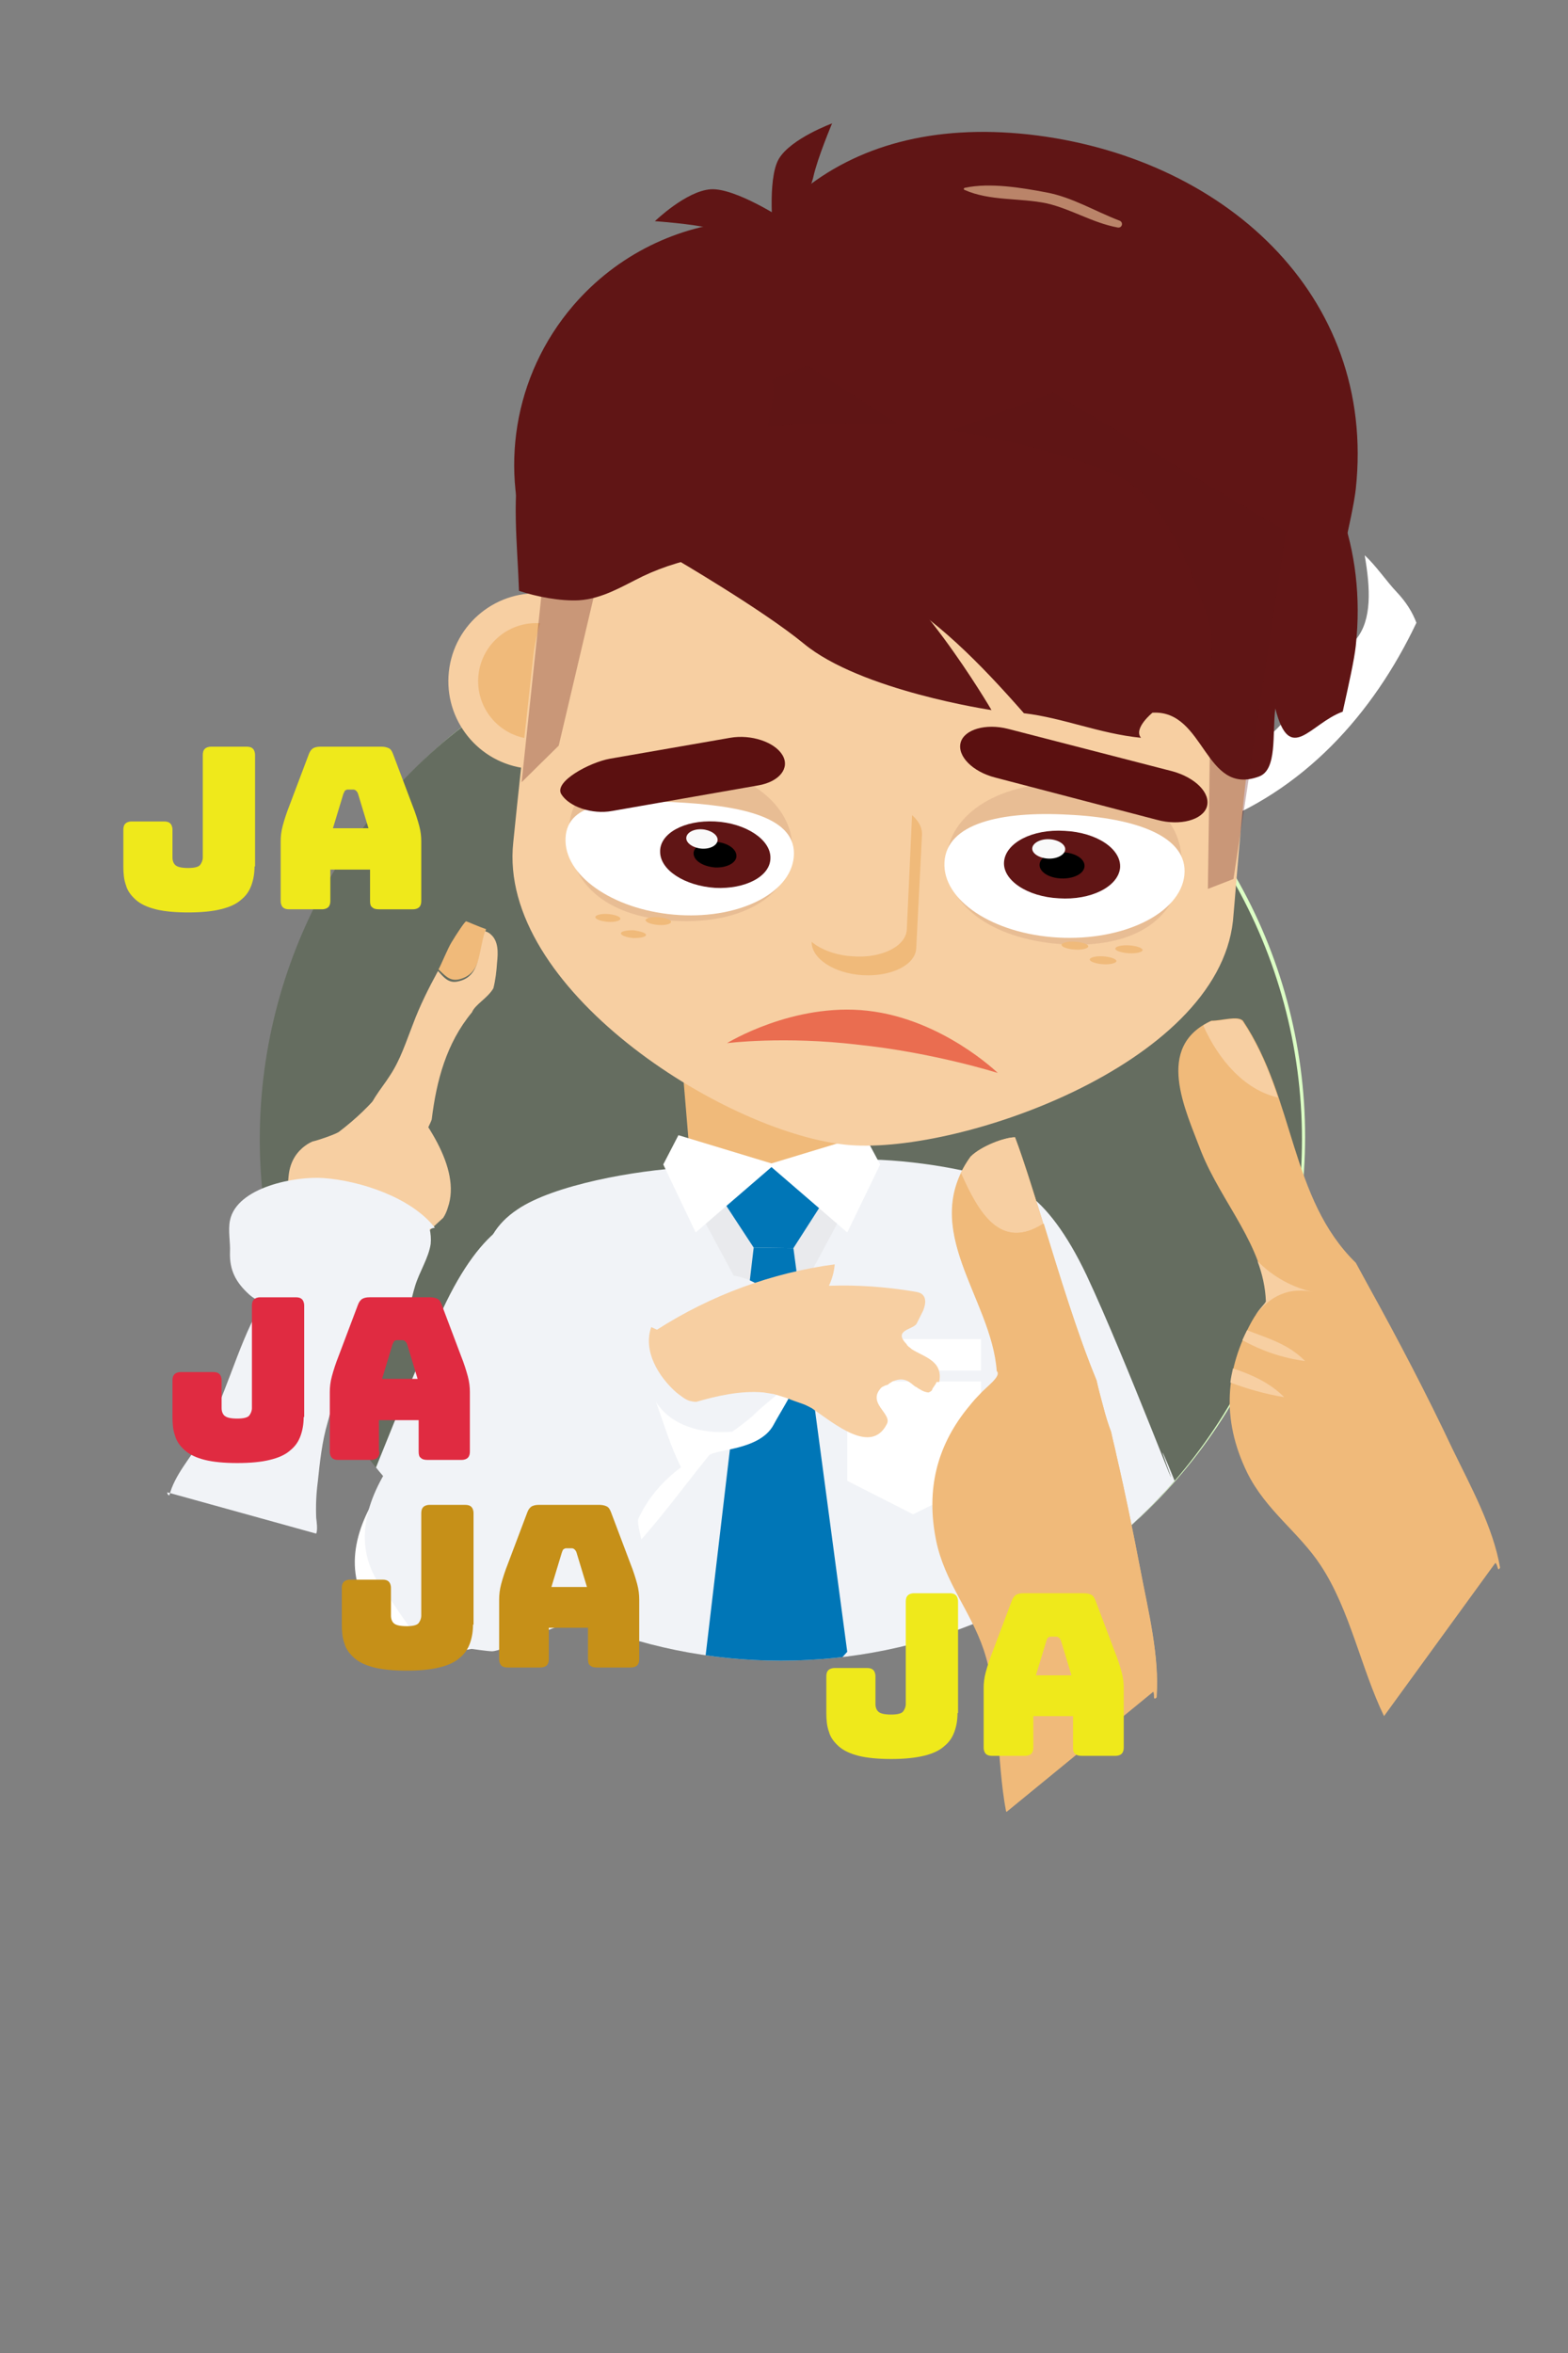 <?xml version="1.0" encoding="utf-8"?>
<!-- Generator: Adobe Illustrator 21.1.0, SVG Export Plug-In . SVG Version: 6.00 Build 0)  -->
<svg version="1.1" xmlns="http://www.w3.org/2000/svg" xmlns:xlink="http://www.w3.org/1999/xlink" x="0px" y="0px"
	 viewBox="0 0 300 450" style="enable-background:new 0 0 300 450;" xml:space="preserve">
<rect x="0" y="0" width="300" height="450" fill="#808080" stroke="none"/>
<style type="text/css">
	.st0{fill:#B27E49;}
	.st1{fill:#ECB8FF;}
	.st2{display:none;opacity:0.3;}
	.st3{fill:#F4E44A;}
	.st4{clip-path:url(#SVGID_2_);fill:#F1F3F7;}
	.st5{opacity:0.4;clip-path:url(#SVGID_2_);fill:#DCDDE0;}
	.st6{clip-path:url(#SVGID_2_);fill:#0076B7;}
	.st7{clip-path:url(#SVGID_2_);fill:#FFFFFF;}
	.st8{clip-path:url(#SVGID_2_);}
	.st9{fill:#FFFFFF;}
	.st10{clip-path:url(#SVGID_2_);fill:#F7CFA2;}
	.st11{fill:#F7CFA2;}
	.st12{fill:#F0BA7A;}
	.st13{fill:#601515;}
	.st14{fill:url(#SVGID_3_);}
	.st15{opacity:0.1;fill:#601515;}
	.st16{fill:#F9F9F9;}
	.st17{fill:url(#SVGID_4_);}
	.st18{fill:url(#SVGID_5_);}
	.st19{fill:url(#SVGID_6_);}
	.st20{fill:#EA6D50;}
	.st21{opacity:0.3;fill:#601515;}
	.st22{fill:#5B1010;}
	.st23{opacity:0.6;}
	.st24{fill:#A52323;}
	.st25{opacity:0.2;}
	.st26{fill:url(#SVGID_7_);}
	.st27{fill:#CE6117;}
	.st28{fill:url(#SVGID_8_);}
	.st29{fill:#8454D1;}
	.st30{clip-path:url(#SVGID_10_);fill:#393D47;}
	.st31{clip-path:url(#SVGID_10_);fill:#F0BA7A;}
	.st32{clip-path:url(#SVGID_10_);fill:#F1F3F7;}
	.st33{clip-path:url(#SVGID_10_);fill:#0076B7;}
	.st34{clip-path:url(#SVGID_10_);fill:#004868;}
	.st35{opacity:0.4;clip-path:url(#SVGID_10_);fill:#DCDDE0;}
	.st36{clip-path:url(#SVGID_10_);fill:#FFFFFF;}
	.st37{clip-path:url(#SVGID_10_);}
	.st38{fill:#393D47;}
	.st39{fill:url(#SVGID_11_);}
	.st40{fill:#EAA56C;}
	.st41{clip-path:url(#SVGID_13_);fill:#F1F3F7;}
	.st42{clip-path:url(#SVGID_13_);fill:#F0BA7A;}
	.st43{opacity:0.4;clip-path:url(#SVGID_13_);fill:#DCDDE0;}
	.st44{clip-path:url(#SVGID_13_);fill:#0076B7;}
	.st45{clip-path:url(#SVGID_13_);fill:#FFFFFF;}
	.st46{clip-path:url(#SVGID_13_);}
	.st47{clip-path:url(#SVGID_13_);fill:#F7CFA2;}
	.st48{fill:#F1F3F7;}
	.st49{fill:none;}
	.st50{fill:#A85848;}
	.st51{fill:#E85646;}
	.st52{fill:#EA4E39;}
	.st53{fill:#DCFFC5;}
	.st54{fill:#8BAA77;}
	.st55{clip-path:url(#SVGID_15_);fill:#F1F3F7;}
	.st56{opacity:0.4;clip-path:url(#SVGID_15_);fill:#DCDDE0;}
	.st57{clip-path:url(#SVGID_15_);fill:#0076B7;}
	.st58{clip-path:url(#SVGID_15_);fill:#FFFFFF;}
	.st59{clip-path:url(#SVGID_15_);}
	.st60{fill:#595959;}
	.st61{opacity:0.3;fill:#595959;}
	.st62{clip-path:url(#SVGID_27_);fill:#F1F3F7;}
	.st63{opacity:0.4;clip-path:url(#SVGID_27_);fill:#DCDDE0;}
	.st64{clip-path:url(#SVGID_27_);fill:#0076B7;}
	.st65{clip-path:url(#SVGID_27_);fill:#FFFFFF;}
	.st66{clip-path:url(#SVGID_27_);}
	.st67{clip-path:url(#SVGID_27_);fill:#F7CFA2;}
	.st68{opacity:0.7;fill:#7BCDDB;}
	.st69{fill:none;stroke:#F0BA7A;stroke-width:3;stroke-miterlimit:10;}
	.st70{clip-path:url(#SVGID_41_);fill:#F1F3F7;}
	.st71{opacity:0.4;clip-path:url(#SVGID_41_);fill:#DCDDE0;}
	.st72{clip-path:url(#SVGID_41_);fill:#0076B7;}
	.st73{clip-path:url(#SVGID_41_);fill:#FFFFFF;}
	.st74{clip-path:url(#SVGID_41_);}
	.st75{clip-path:url(#SVGID_41_);fill:#F7CFA2;}
	.st76{fill:#9E9E9E;}
	.st77{fill:#878787;}
	.st78{fill:#DDBD00;}
	.st79{clip-path:url(#SVGID_43_);fill:#F1F3F7;}
	.st80{opacity:0.4;clip-path:url(#SVGID_43_);fill:#DCDDE0;}
	.st81{clip-path:url(#SVGID_43_);fill:#0076B7;}
	.st82{clip-path:url(#SVGID_43_);fill:#FFFFFF;}
	.st83{clip-path:url(#SVGID_43_);}
	.st84{clip-path:url(#SVGID_43_);fill:#F7CFA2;}
	.st85{clip-path:url(#SVGID_45_);}
	.st86{opacity:0.4;fill:#DCDDE0;}
	.st87{fill:#0076B7;}
	.st88{opacity:0.3;}
	.st89{fill:#DCDDE0;}
	.st90{fill:#004868;}
	.st91{fill:#E02B41;}
	.st92{fill:#C69018;}
	.st93{fill:#EFE91B;}
	.st94{fill:#656D60;}
	.st95{clip-path:url(#SVGID_47_);fill:#F0BA7A;}
	.st96{clip-path:url(#SVGID_47_);fill:#F1F3F7;}
	.st97{opacity:0.4;clip-path:url(#SVGID_47_);fill:#DCDDE0;}
	.st98{clip-path:url(#SVGID_47_);fill:#0076B7;}
	.st99{clip-path:url(#SVGID_47_);fill:#FFFFFF;}
	.st100{clip-path:url(#SVGID_47_);}
	.st101{clip-path:url(#SVGID_47_);fill:#F7CFA2;}
	.st102{clip-path:url(#SVGID_49_);fill:#F1F3F7;}
	.st103{clip-path:url(#SVGID_49_);}
	.st104{fill:#B23C18;}
	.st105{fill:#6B2A05;}
	.st106{fill:#B23C18;stroke:#6B2A05;stroke-miterlimit:10;}
	.st107{fill:#DDAA78;}
	.st108{fill:#211205;}
	.st109{fill:none;stroke:#6B2A05;stroke-width:0.729;stroke-miterlimit:10;}
	.st110{fill:#B23C18;stroke:#6B2A05;stroke-width:0.729;stroke-miterlimit:10;}
	.st111{fill:#B72C34;}
	.st112{clip-path:url(#SVGID_51_);fill:#F1F3F7;}
	.st113{clip-path:url(#SVGID_51_);}
	.st114{clip-path:url(#SVGID_51_);fill:#F7CFA2;}
	.st115{fill:#F2C85F;}
	.st116{clip-path:url(#SVGID_53_);fill:#F0BA7A;}
	.st117{clip-path:url(#SVGID_53_);fill:#F1F3F7;}
	.st118{opacity:0.4;clip-path:url(#SVGID_53_);fill:#DCDDE0;}
	.st119{clip-path:url(#SVGID_53_);fill:#0076B7;}
	.st120{clip-path:url(#SVGID_53_);fill:#FFFFFF;}
	.st121{clip-path:url(#SVGID_53_);}
	.st122{clip-path:url(#SVGID_53_);fill:#F7CFA2;}
	.st123{clip-path:url(#SVGID_55_);}
	.st124{fill:#F4F0A6;}
	.st125{fill:#9E921E;}
	.st126{clip-path:url(#SVGID_57_);fill:#F0BA7A;}
	.st127{clip-path:url(#SVGID_57_);fill:#F1F3F7;}
	.st128{clip-path:url(#SVGID_57_);}
	.st129{clip-path:url(#SVGID_57_);fill:#393D47;}
	.st130{clip-path:url(#SVGID_57_);fill:#FFFFFF;}
	.st131{opacity:0.4;clip-path:url(#SVGID_57_);fill:#DCDDE0;}
	.st132{clip-path:url(#SVGID_57_);fill:#0076B7;}
	.st133{fill:#1F74C9;}
	.st134{clip-path:url(#SVGID_59_);}
	.st135{fill:#023142;}
	.st136{clip-path:url(#SVGID_61_);fill:#F7CFA2;}
	.st137{clip-path:url(#SVGID_61_);}
	.st138{opacity:0.3;fill:#E57257;}
	.st139{fill:#777777;}
	.st140{clip-path:url(#SVGID_63_);fill:#F1F3F7;}
	.st141{opacity:0.4;clip-path:url(#SVGID_63_);fill:#DCDDE0;}
	.st142{clip-path:url(#SVGID_63_);fill:#0076B7;}
	.st143{clip-path:url(#SVGID_63_);fill:#FFFFFF;}
	.st144{clip-path:url(#SVGID_63_);}
	.st145{clip-path:url(#SVGID_63_);fill:#F7CFA2;}
	.st146{clip-path:url(#SVGID_65_);fill:#F0BA7A;}
	.st147{clip-path:url(#SVGID_65_);fill:#F1F3F7;}
	.st148{opacity:0.4;clip-path:url(#SVGID_65_);fill:#DCDDE0;}
	.st149{clip-path:url(#SVGID_65_);fill:#0076B7;}
	.st150{clip-path:url(#SVGID_65_);fill:#FFFFFF;}
	.st151{clip-path:url(#SVGID_65_);}
	.st152{clip-path:url(#SVGID_65_);fill:#F7CFA2;}
</style>
<g id="Layer_1">
	<circle class="st53" cx="150" cy="217.4" r="99.7"/>
	<path class="st9" d="M259.5,122.2c-7,6-12,16-21,22v-1c-2,5-8,5-11,8c-2,3,7,3,3,7c18.8-6.7,32.2-21.6,40.5-39.1
		c-0.8-2.1-2-4-3.8-5.9c-1.9-2-4-5.1-6.1-7C262.2,112.5,262.5,118.5,259.5,122.2z"/>
	<circle class="st94" cx="149.4" cy="217.9" r="99.7"/>
	<g>
		<defs>
			<path id="SVGID_46_" d="M249.1,217.9c0,55.1-44.7,99.7-99.7,99.7S49.7,273,49.7,217.9c0-55.1-18.2-171.1,112.2-162.6
				C216.8,58.9,249.1,162.8,249.1,217.9z"/>
		</defs>
		<clipPath id="SVGID_2_">
			<use xlink:href="#SVGID_46_"  style="overflow:visible;"/>
		</clipPath>
		<path style="clip-path:url(#SVGID_2_);fill:#F0BA7A;" d="M152.1,240.2l-5,0.4c-7.4,0.6-13.9-4.9-14.5-12.2l-2.6-31.1
			c-0.6-7.3,4.9-13.8,12.3-14.5l5-0.4c7.4-0.6,13.9,4.9,14.5,12.2l2.6,31.1C165,233,159.5,239.5,152.1,240.2z"/>
		<path class="st4" d="M203.1,252.9c0-13.2-0.3-22.2-10.9-26.7c-6.3-2.7-20.5-4.8-28.7-4.4l-32.1,1.5c-9.8,0.5-25.5,3.3-32.4,8
			c-8.4,5.6-7.1,14-7.1,25.5v90.6c0,5.7,1.3,11,3.6,15.8c33.9,0.9,68.2-1.1,102.3-1.6c3.3-5.8,5.3-12.3,5.3-19.2V252.9z"/>
		<path class="st4" d="M106.5,232.4l3.8,1.3c6.4,1.8,6.3,15.6-0.3,30.8L98.9,295l-11.5,35.6c-3.6,8.3-5.8,15.1-9.9,18.2
			c-3.4,2.6-8.7,2.9-11.6,2.1l-9.4-2.6c-2.4-0.7-6.1-2.9-7-5.5c-1.5-4.4,1.2-11,5.3-20.5c0,0,19.1-48.2,14.7-36s7.6-19.7,15.2-35.9
			C92.3,234.1,100.1,230.7,106.5,232.4z"/>
		<path class="st4" d="M186.1,226l-3.8,1.3c-6.4,1.8-6.3,15.6,0.3,30.8l11.1,30.4l11.5,35.6c3.6,8.3,5.8,15.1,9.9,18.2
			c3.4,2.6,8.7,2.9,11.6,2.1l9.4-2.6c2.4-0.7,6.1-2.9,7-5.5c1.5-4.4-1.2-11-5.3-20.5c0,0-19.1-48.2-14.7-36s-7.6-19.7-15.2-35.9
			C200.2,227.7,192.5,224.3,186.1,226z"/>
		<polygon class="st5" points="147.6,257.4 147.6,222.5 162.6,229.5 		"/>
		<polygon class="st5" points="147.6,257.4 147.6,222.5 132.6,229.5 		"/>
		<polygon class="st6" points="158.6,228.1 147.3,222.7 138.3,229.6 144.2,238.6 151.8,238.7 		"/>
		<polygon class="st6" points="162.1,315.9 149.5,329.9 134.9,317.5 144.2,238.6 151.8,238.7 		"/>
		<polygon class="st7" points="147.6,222.5 147.6,223.2 162.1,235.7 168.4,222.7 165.4,217.1 		"/>
		<polygon class="st7" points="147.6,222.5 147.6,223.2 133.1,235.7 126.9,222.7 129.8,217.1 		"/>
		<g class="st8">
			<polygon class="st9" points="162.1,283.2 174.7,289.6 187.7,283.2 187.7,264.2 162.1,264.2 			"/>
			<rect x="162.1" y="256.1" class="st9" width="25.6" height="6"/>
		</g>
		<path class="st10" d="M56.4,206.8c0,0.3,0,0.5,0,0.8C56.4,207.4,56.4,207.1,56.4,206.8z"/>
	</g>
	<path class="st11" d="M56.4,206.1c0,0.2,0,0.5,0,0.7C56.4,206.6,56.4,206.3,56.4,206.1z"/>
	<g>
		<path class="st11" d="M188,138.6c0.3,0,0.5,0,0.8-0.1C188.6,138.6,188.3,138.6,188,138.6z"/>
		<path class="st11" d="M187.3,138.6c0.2,0,0.5,0,0.7,0C187.8,138.6,187.6,138.6,187.3,138.6z"/>
		<path class="st11" d="M216.8,148.8c-0.5,0.7-1.3,2.3-1,3.2l4.9-4.5c-0.3,0-0.5,0-0.8,0.1c-0.2,0-0.4,0-0.7,0
			C218.2,147.6,217.4,147.8,216.8,148.8z"/>
		<path class="st12" d="M166.6,170.4l-9.4-1c-9.2-1-16-9.4-15-18.6l3.1-28.4c1-9.2,9.4-16,18.6-15l9.4,1c9.2,1,16,9.4,15,18.6
			l-3.1,28.4C184.2,164.7,175.9,171.4,166.6,170.4z"/>
		
			<ellipse transform="matrix(0.108 -0.994 0.994 0.108 -38.021 218.177)" class="st11" cx="102.6" cy="130.3" rx="16.8" ry="16.8"/>
		
			<ellipse transform="matrix(0.108 -0.994 0.994 0.108 -38.021 218.177)" class="st12" cx="102.6" cy="130.3" rx="11.1" ry="11.1"/>
		
			<ellipse transform="matrix(0.108 -0.994 0.994 0.108 48.691 326.523)" class="st11" cx="206.3" cy="136.1" rx="16.8" ry="16.8"/>
		
			<ellipse transform="matrix(0.108 -0.994 0.994 0.108 48.691 326.523)" class="st12" cx="206.3" cy="136.1" rx="11.1" ry="11.1"/>
		<path class="st11" d="M239.7,140.8c17.1-66.9-25.4-53.7-63.4-57.8c-38-4.1-71.3,15-74.3,42.8c-0.7,6.2-3.2,29.1-3.8,35.3
			c-3,27.8,39.9,55.2,63.4,57.8c20.7,2.3,71.3-15,74.3-42.8C236.5,169.8,238.1,146.8,239.7,140.8z"/>
		<path class="st13" d="M218.3,111.1c-1.5-1.8,2.2-4.8,2.2-4.8c10.1-0.6,9.9,16.1,20.4,12.2c3.5-1.3,2.5-8.1,3.1-13
			c2.8,10.9,6.6,2.9,12.9,0.6c1.2-5.4,2.2-9.9,2.5-12.6c4-37.2-25.5-63.7-62.7-67.8c-36.3-3.9-58.9,16.4-64.3,52.1
			c29.3-6.5,46.8,9.6,63.5,28.6C203.5,107.3,210.3,110.3,218.3,111.1z"/>
		<path class="st13" d="M175.8,56c0.7-0.7,0.7-1.9-0.1-2.6c0,0,0,0,0,0c-19.6-16.8-49.1-14.6-66,5c-11.6,13.5-14.2,31.8-8.2,47.3
			c0.4,1,1.6,1.5,2.5,0.9C130,92.7,155.5,76.9,175.8,56z"/>
		<path class="st20" d="M139.1,199.5c0,0,12.6-7.8,26.9-6.2c14.3,1.6,24.9,11.9,24.9,11.9s-12.3-3.9-26.7-5.4
			C150,198.1,139.1,199.5,139.1,199.5z"/>
		<path class="st13" d="M128.9,76.7c0,0,17,9.9,24.9,16.4c10.9,9,35.9,12.7,35.9,12.7s-15.4-26.4-27.2-31.2
			C150.8,69.8,128.9,76.7,128.9,76.7z"/>
		<path class="st13" d="M218.3,141.1c-1.5-1.8,2.2-4.8,2.2-4.8c10.1-0.6,9.9,16.1,20.4,12.2c3.5-1.3,2.5-8.1,3.1-13
			c2.8,10.9,6.6,2.9,12.9,0.6c1.2-5.4,2.2-9.9,2.5-12.6c4-37.2-25.5-63.7-62.7-67.8c-36.3-3.9-58.9,16.4-64.3,52.1
			c29.3-6.5,46.8,9.6,63.5,28.6C203.5,137.3,210.3,140.3,218.3,141.1z"/>
		<path class="st13" d="M128.9,106.7c0,0,17,9.9,24.9,16.4c10.9,9,35.9,12.7,35.9,12.7s-15.4-26.4-27.2-31.2
			C150.8,99.8,128.9,106.7,128.9,106.7z"/>
		<path class="st13" d="M125.3,42.3c0,0,7.2,0.5,10.8,1.4C141.2,44.9,150,42,150,42s-9.3-6.1-14-5.8S125.3,42.3,125.3,42.3z"/>
		<path class="st13" d="M159.2,23.6c0,0-2.8,6.6-3.6,10.3c-1.2,5.1-7.6,11.6-7.6,11.6s-1.3-11.1,1-15.1
			C151.3,26.5,159.2,23.6,159.2,23.6z"/>
		<path class="st21" d="M106.2,89.2l-6.4,60.4l7.1-7l8.1-34.4c0,0,11.1-21.6,22.9-24.9c11.7-3.3,34.1-2.1,34.1-2.1l-17.5-11.3
			L106.2,89.2z"/>
		<path class="st21" d="M246.1,101.6L236,168.1l-4.9,1.9l0.7-49.2c0,0-6.2-23.5-17-29.2c-10.8-5.7-32.8-9.3-32.8-9.3l19.5-7.2
			L246.1,101.6z"/>
		<g>
			<g>
				<path class="st15" d="M226,166.6c-0.9,8.5-8.1,14.8-22.5,14c-14.3-0.9-22.8-8-22.4-16.4c0.5-8.5,10.1-15.1,24.9-14.4
					C221,150.5,226.9,158,226,166.6z"/>
				<path class="st9" d="M226.6,167.4c-0.8,7.3-11.7,12.6-24.2,11.9c-12.4-0.7-22.1-7.1-21.7-14.4c0.4-7.4,10.7-9.8,23.6-9.1
					C217.2,156.4,227.4,159.9,226.6,167.4z"/>
				<g>
					<path class="st13" d="M214.3,166c-0.4,3.6-5.6,6.2-11.7,5.8c-6.1-0.3-10.8-3.5-10.5-7c0.3-3.6,5.4-6.3,11.6-5.9
						C209.9,159.2,214.6,162.4,214.3,166z"/>
					<path d="M207.5,165.7c-0.1,1.4-2.1,2.4-4.5,2.3c-2.4-0.1-4.2-1.3-4.1-2.7c0.1-1.4,2.1-2.4,4.5-2.3
						C205.8,163.1,207.6,164.3,207.5,165.7z"/>
					<path class="st16" d="M203.8,162.5c-0.1,1-1.6,1.8-3.3,1.7c-1.7-0.1-3.1-1-3-2c0.1-1,1.6-1.8,3.3-1.7
						C202.5,160.6,203.9,161.5,203.8,162.5z"/>
				</g>
			</g>
			<g>
				<path class="st15" d="M108.8,160.2c0.3,8.2,6.5,15.1,20.1,15.9c13.7,0.8,22.5-5.3,22.7-13.6c0.2-8.5-8.7-15.9-22.9-16.6
					C114.5,145.2,108.5,151.8,108.8,160.2z"/>
				<path class="st9" d="M108.2,160.9c0.2,7.1,9.9,13.4,21.8,14.1c11.9,0.7,21.8-4.5,21.9-11.7c0.1-7.3-10.8-9.3-23.1-9.9
					C116.6,152.8,108,153.6,108.2,160.9z"/>
				<path class="st13" d="M126.3,162.9c0,3.5,4.7,6.5,10.5,6.9c5.8,0.3,10.6-2.2,10.6-5.7c0.1-3.5-4.7-6.7-10.6-7
					C130.9,156.8,126.2,159.4,126.3,162.9z"/>
				<path d="M132.7,163.2c0,1.4,1.8,2.5,4.1,2.7c2.3,0.1,4.1-0.9,4.1-2.2c0-1.4-1.8-2.6-4.1-2.7
					C134.5,160.9,132.7,161.9,132.7,163.2z"/>
				<path class="st16" d="M131.3,160.3c0,1,1.4,1.9,3,2c1.7,0.1,3-0.7,3-1.7c0-1-1.4-1.9-3-2C132.6,158.5,131.3,159.3,131.3,160.3z"
					/>
			</g>
			<path class="st12" d="M165.1,186.5L165.1,186.5c-5.5-0.3-9.9-3.2-9.8-6.4l0.5-21.5c0.1-3.4,4.8-5.9,10.5-5.6h0
				c5.7,0.3,10.3,3.3,10.1,6.7l-1.1,21.6C175.2,184.5,170.6,186.8,165.1,186.5z"/>
			<path class="st11" d="M163.2,182.9L163.2,182.9c-5.5-0.3-9.9-3.2-9.9-6.4l0.5-21.7c0.1-3.4,4.8-6,10.5-5.7h0
				c5.8,0.3,10.3,3.3,10.2,6.8l-1,21.8C173.4,180.9,168.8,183.3,163.2,182.9z"/>
			<path class="st12" d="M118.7,175.7c0,0.4-1.1,0.7-2.4,0.6c-1.3-0.1-2.4-0.5-2.4-0.9c0-0.4,1.1-0.7,2.4-0.6
				C117.6,174.9,118.7,175.3,118.7,175.7z"/>
			<path class="st12" d="M128.4,176.3c0,0.4-1.1,0.7-2.4,0.6c-1.4-0.1-2.4-0.5-2.5-0.9c0-0.4,1.1-0.7,2.4-0.6
				C127.3,175.5,128.4,175.9,128.4,176.3z"/>
			<path class="st12" d="M123.6,178.8c0,0.4-1.1,0.6-2.4,0.6c-1.3-0.1-2.4-0.5-2.4-0.9c0-0.4,1.1-0.6,2.4-0.6
				C122.5,178.1,123.6,178.4,123.6,178.8z"/>
			<path class="st12" d="M208.2,181c0,0.4-1.2,0.7-2.6,0.6c-1.4-0.1-2.5-0.5-2.5-0.9c0-0.4,1.2-0.7,2.6-0.6
				C207.1,180.2,208.3,180.6,208.2,181z"/>
			<path class="st12" d="M218.6,181.7c0,0.4-1.2,0.7-2.7,0.6c-1.4-0.1-2.6-0.5-2.5-0.9c0-0.4,1.2-0.7,2.7-0.6
				C217.5,180.9,218.6,181.3,218.6,181.7z"/>
			<path class="st12" d="M213.6,183.8c0,0.4-1.2,0.7-2.6,0.6c-1.4-0.1-2.5-0.5-2.5-0.9c0-0.4,1.2-0.7,2.6-0.6
				C212.5,183,213.6,183.4,213.6,183.8z"/>
			<path class="st22" d="M190.4,148.7l31,8.1c4.4,1.2,8.7,0,9.5-2.5v0c0.8-2.6-2.2-5.6-6.6-6.8l-31.4-8.1c-4.3-1.1-8.4,0.1-9.1,2.6
				l0,0C183.1,144.6,186.1,147.6,190.4,148.7z"/>
			<path class="st22" d="M117.1,155.1l28-4.9c4-0.7,6.1-3.3,4.6-5.8l0,0c-1.5-2.5-6-4-10-3.3l-23,4c-3.9,0.7-10.8,4.4-9.3,6.8v0
				C108.9,154.3,113.3,155.8,117.1,155.1z"/>
		</g>
		<g class="st23">
			<path class="st11" d="M184.5,36.3c4.9,2.2,10.6,1.5,15.8,2.6c4.7,1.1,8.7,3.7,13.5,4.6c0.9,0.2,1.2-1,0.4-1.3
				c-4.7-1.8-9.1-4.5-14-5.4c-4.7-0.9-10.8-1.9-15.5-0.9C184.4,35.9,184.3,36.2,184.5,36.3L184.5,36.3z"/>
		</g>
		<path class="st12" d="M286.1,298.9c0.5,0.3,0.4,1.9,0.9,0.9c-1.3-7.7-5.7-15.7-9.1-22.7c-4.9-10.4-10.4-20.9-16.1-31.2
			c-0.8-1.5-1.6-2.9-2.4-4.4c-12.6-12.3-11.6-31.3-21.6-46.3c-1-1-4,0-6,0c-11,5-5,17-2,25c4,10,12,18,12.5,28.7
			c-0.4,0.8-1.4,1.3-2.8,3.8c-5,9.1-5.9,18.6-0.9,28.9c3.6,7.3,9.9,11.4,14.1,17.8c5.6,8.5,7.7,19.7,12.1,28.8L286.1,298.9z"/>
		<path class="st11" d="M244.5,209.9c-1.7-5.1-3.7-10-6.8-14.6c-1-1-4,0-6,0c-0.5,0.2-1,0.5-1.5,0.8
			C233.1,202.6,238,208.4,244.5,209.9z"/>
		<path class="st11" d="M251.7,247.2c-4.4-0.9-8.1-3-11.1-6c0.9,2.4,1.5,5,1.6,7.7c-0.3,0.6-1,1.1-2,2.6
			C242.9,248,246.6,245.9,251.7,247.2z"/>
		<path class="st11" d="M238.6,254.4c-0.3,0.6-0.6,1.2-0.9,1.9c3.6,2,7.6,3.4,12,4C246.5,257,242.4,255.9,238.6,254.4z"/>
		<path class="st11" d="M235.9,261.7c-0.2,0.9-0.4,1.8-0.5,2.7c3.2,1.2,6.6,2.2,10.3,2.8C242.9,264.4,239.5,262.9,235.9,261.7z"/>
		<path class="st12" d="M220.6,323.5c0.4,0.4-0.1,1.9,0.6,1.1c0.7-7.7-1.5-16.6-3-24.3c-1.4-7.3-2.9-14.7-4.6-22
			c-0.3-1.5-0.7-2.9-1-4.4c-0.6-1.6-1.1-3.2-1.5-4.8s-0.9-3.3-1.3-5.1c-6.1-14.7-12-37.3-15.6-46.5c-2,0-6.5,1.7-8.5,3.7
			c-10,14,4,27,5,41c1,1-2,3-3.4,4.6c-0.9,0.9-1.7,1.9-2.5,2.9c-5.4,6.9-7.7,15-5.7,24.9c1.6,7.9,6.6,13.5,9.1,20.9
			c3.2,9.6,2.4,21,4.3,31L220.6,323.5z"/>
		<path class="st11" d="M199.6,234c-2.1-6.8-4-12.7-5.4-16.5c-2,0-6.5,1.7-8.5,3.7c-0.8,1.1-1.4,2.1-1.9,3.2
			C187.1,231.8,191.4,239.3,199.6,234z"/>
		<path class="st12" d="M218.2,300.3c-1.4-7.3-2.9-14.7-4.6-22c-0.3-1.5-0.7-2.9-1-4.4c-0.6-1.6-1.1-3.2-1.5-4.8
			c-0.5-1.7-0.9-3.3-1.3-5.1c-3.6-8.7-7.1-20.2-10.1-30c-8.3,5.3-12.5-2.2-15.8-9.6c-6.1,12.8,5.9,24.9,6.9,37.8c1,1-2,3-3.4,4.6
			c-0.9,0.9-1.7,1.9-2.5,2.9c-5.4,6.9-7.7,15-5.7,24.9c1.6,7.9,6.6,13.5,9.1,20.9c3.2,9.6,2.4,21,4.3,31l28.1-23
			c0.4,0.4-0.1,1.9,0.6,1.1C221.9,316.8,219.6,308,218.2,300.3z"/>
		<path class="st13" d="M99.8,85.8c-2,8.9-0.8,18.3-0.5,27.2c3.3,1.1,7.9,2,11.5,1.8c4.5-0.3,8.3-2.7,12.2-4.6
			c4-1.9,8.8-3.4,13.4-3.9c1.6-0.2,4.7,0.5,6.1-0.2c3.2-1.6,3.1-8.7,3.2-11.4c0.3-5,0.7-9.8,1.5-14.7c0.3-2.1,1.2-5.1,0.5-7.2
			c-0.5-1.5-2-3.2-3.3-3.9c-4-2-12.2-0.3-16.4-0.3c-4.9,0-11.7-1.2-15.7,2.4c-2,1.8-2.5,4.5-4.2,6.4c-1.4,1.6-4.7,3-2.6,5.7"/>
	</g>
	<path class="st9" d="M115.7,301.3c-4.9,3.8-10,7.3-15.3,10.1c-9.6,5.2-21.1,7.5-28.7-2.1c-12.6-15.9,9-35.3,20.9-44
		c10.8-7.9,55.7-36.3,61-8.5c1.1,5.5-3.3,11.4-5.6,15.7c-2.7,5-11.4,4.6-12.4,5.9C130.6,284.5,122.2,296.3,115.7,301.3z"/>
	<path class="st48" d="M104,312.1c10.2-4.2,12-1.4,19.7-11.4c0.9-1-2.3-9.4-1.5-10.4c2-4.2,4.8-7.2,8.1-9.7c-2-3.9-3.3-8.4-4.8-12.5
		c2.9,4.6,8.8,6.2,14.6,5.7c1.3-0.9,2.6-1.9,3.9-3c3.6-3.7,7.6-5.2,7.8-10.1c0.1-2.4-0.1-4.9-0.7-7.1c-9.5-23.1-37.1,0.9-53,6.3
		c-1.7,1.2-3.4,2.4-5.1,3.6c-5,3.6-9.9,7.4-14.5,11.6c-1.3,1.5-2.5,3-3.6,4.6c-5.3,7.9-7.6,16.8-1.3,24.7c2.6,3.2,5.1,8.6,8.3,9.5
		c1.6,0.4,10.6,1.9,12.3,1.9C96.1,315.7,102.5,312.5,104,312.1z"/>
	<path class="st12" d="M87.8,187.3c4.4-1,3.9-5.7,5.2-9.6c-1.2-0.4-3.7-1.5-3.8-1.5c-0.2-0.1-1.9,2.5-2.8,4
		c-0.7,1.1-1.9,4.1-2.5,5.2C85.1,186.5,86,187.7,87.8,187.3z"/>
	<path class="st11" d="M94.4,189c0.4-1.6,0.6-3.3,0.7-4.9c0.2-1.9,0.3-4.1-1.2-5.4c-0.3-0.3-0.7-0.5-1.1-0.6
		c-1.3,3.9-0.8,8.7-5.2,9.6c-1.8,0.4-2.7-0.8-3.8-2c-1.8,3.3-3.5,6.7-4.8,10.2c-1.3,3.3-2.4,6.8-4.4,9.8c-1.7,2.7-4.2,5.2-4.4,8.4
		c-0.1,1.6,0.3,3.1,0.9,4.6l7.9,9.5c1.7-3.9,1.9-8.4,2.9-12.5c0.2-0.5,0.5-1,0.7-1.6c0.9-7.4,2.8-14.6,7.7-20.5
		C90.9,192.1,93.3,190.9,94.4,189z"/>
	<path class="st11" d="M125.7,254.3c10.3-6.6,22-10.9,34-12.5c-0.1,1.4-0.5,2.8-1.1,4.1c5.4-0.2,10.9,0.2,16.3,1.1
		c0.6,0.1,1.3,0.2,1.7,0.7c0.7,0.8,0.4,2,0,3c-0.3,0.6-0.6,1.2-0.9,1.8c-0.1,0.2-0.2,0.4-0.3,0.6c-0.6,1.2-4.6,1.2-2,3.9
		c0.1,0.1,0.1,0.2,0.2,0.3c0.1,0.1,0.2,0.2,0.3,0.3c0.2,0.1,0.3,0.2,0.5,0.4c2.3,1.5,6.1,2.2,5.3,6.3c0,0-1,0-0.5,0
		c-0.1,0.1-0.1,0.3-0.2,0.4c-0.2,0.3-0.4,0.6-0.6,0.9c0,0.1-0.1,0.3-0.2,0.4c-0.1,0.1-0.3,0.2-0.5,0.3c-0.5,0-1.1-0.2-1.7-0.6
		c-0.2-0.1-0.4-0.2-0.6-0.4c-0.7-0.1-1.7-2.1-4.1-1.3c-0.2,0.1-0.5,0.1-0.7,0.3c-0.2,0.1-0.5,0.3-0.7,0.5c-0.2,0.1-0.4,0.1-0.6,0.2
		s-0.4,0.2-0.6,0.3c-3,3,2,5,1,7c-3,6-10,0-14.4-3c-0.6-0.3-1.1-0.6-1.7-0.8c-0.6-0.2-1.1-0.4-1.7-0.6c-0.6-0.2-1.2-0.5-1.9-0.7
		c-0.6-0.2-1.3-0.4-2-0.6c-0.6-0.1-1.3-0.2-1.9-0.3c-4.5-0.4-9.1,0.7-12.9,1.8c-0.4,0-0.9-0.1-1.3-0.2c-0.9-0.3-1.7-1-2.5-1.6
		c-3.5-3.1-6.4-8-4.8-12.5"/>
	<path class="st11" d="M57.9,243.2c-0.2-1-0.2-3-1.1-3.7c-0.2-0.6-0.3-1.1-0.5-1.7c-0.4-1.6-0.7-3.3-0.8-5c-0.1-0.9-0.2-1.8-0.3-2.7
		c-0.1-0.8-0.1-1.7-0.1-2.5c0-0.8,0-1.7,0.1-2.5c0.2-2.5,1.2-4.3,2.7-5.6c0.6-0.5,1.2-0.9,1.9-1.2c0.9-0.2,1.7-0.5,2.6-0.8
		c0.8-0.3,1.7-0.6,2.4-1c3.4-2.6,6-5.1,8.5-8.2c0.5-0.6,1-1.3,1.5-1.9c6.5,7.2,13.5,17,10.9,24.5c-0.2,0.7-0.5,1.4-0.9,2
		c-1.4,1.3-2.7,2.5-4.1,3.7c-0.7,0.6-1.3,1.2-2,1.8c-0.5,0.6-1,1.3-1.5,2.1c-0.3,0.9-0.7,1.7-1.2,2.5c-4.2,5.4-11.2,9.4-15.4,2.3
		c-0.4-0.5-0.7-0.9-1-1.3"/>
	<path class="st48" d="M53.9,252.7c-0.8-2.2-4.7-3.7-6.3-5.2c-2.5-2.3-3.7-4.6-3.6-8c0.1-1.9-0.4-4.2,0-6.1
		c1.3-6.4,12.6-8.5,17.9-8.1c7,0.5,16.8,3.7,21.3,9.5c-0.2,0-0.7,0.2-1,0.2c0.2,0.9,0.3,1.9,0.2,2.9c-0.4,2.7-2.2,5.4-3,8.1
		c-0.8,2.6-1.2,5.6-2.3,8.1c-1.5,3.3-5,2.6-7.8,3.9c-1.1,0.5-1.8,1-1.1,2.2c-1.4,0.7-3,0.7-4.5,0.8c-3.3,0.3-6.7,0-10,0.2
		c-3.4,0.2-5.2,1.4-7.6,3.7"/>
	<path class="st48" d="M32,285.4c0,0.3,0.1,0.5,0.4,0.6c1-3.9,4-7.1,6-10.5c4.8-8.1,6.7-17.3,11.2-25.4c1.3-2.3,3.6-4.8,4.3-7.5
		c0.2-0.7,0.1-1.4,0.3-2.1c1.5,0.3,3,0.4,4.4,0.9c3.5,1.1,6.2,4.3,8.8,6.8c-1.6,2.4-1.7,5.1-2.2,8c-1,5.3-1,10.7-2.5,15.8
		c-1.1,3.7-1.5,7.6-1.9,11.4c-0.3,2.3-0.4,4.6-0.3,6.9c0.1,0.8,0.3,2.3,0,3"/>
	<path class="st93" d="M48.7,165.7c0,1.3-0.2,2.5-0.6,3.6c-0.4,1.1-1,2-2,2.8c-0.9,0.8-2.2,1.4-3.9,1.8c-1.6,0.4-3.7,0.6-6.2,0.6
		c-2.5,0-4.6-0.2-6.2-0.6c-1.6-0.4-2.9-1-3.8-1.8c-0.9-0.8-1.6-1.7-1.9-2.8c-0.4-1.1-0.5-2.3-0.5-3.6v-7c0-0.5,0.1-0.9,0.4-1.2
		c0.2-0.2,0.6-0.4,1.2-0.4h6.2c0.5,0,0.9,0.1,1.2,0.4c0.2,0.2,0.4,0.6,0.4,1.2v5.3c0,0.6,0.2,1.1,0.5,1.4c0.4,0.4,1.2,0.6,2.5,0.6
		c1.2,0,2-0.2,2.3-0.6c0.3-0.4,0.5-0.9,0.5-1.4v-19.6c0-0.5,0.1-0.9,0.4-1.2c0.2-0.2,0.6-0.4,1.2-0.4h6.8c0.5,0,0.9,0.1,1.2,0.4
		c0.2,0.2,0.4,0.6,0.4,1.2V165.7z"/>
	<path class="st93" d="M63.2,172.3c0,0.5-0.1,0.9-0.4,1.2c-0.2,0.2-0.6,0.4-1.2,0.4h-6.3c-0.5,0-0.9-0.1-1.2-0.4
		c-0.2-0.2-0.4-0.6-0.4-1.2v-11.4c0-0.9,0.1-1.9,0.4-3c0.3-1.1,0.7-2.4,1.3-3.9l3.7-9.8c0.2-0.5,0.4-0.8,0.8-1.1
		c0.4-0.2,0.8-0.3,1.4-0.3H73c0.5,0,1,0.1,1.4,0.3c0.4,0.2,0.6,0.6,0.8,1.1l3.7,9.8c0.6,1.5,1,2.8,1.3,3.9c0.3,1.1,0.4,2.1,0.4,3
		v11.4c0,0.5-0.1,0.9-0.4,1.2c-0.2,0.2-0.6,0.4-1.2,0.4h-6.5c-0.6,0-1-0.1-1.3-0.4c-0.3-0.2-0.4-0.6-0.4-1.2v-6h-7.6V172.3z
		 M65.7,151.8l-2,6.6h6.8l-2-6.6c-0.1-0.3-0.2-0.4-0.4-0.6c-0.1-0.1-0.3-0.2-0.5-0.2h-1.1c-0.2,0-0.3,0.1-0.5,0.2
		C65.9,151.4,65.8,151.6,65.7,151.8z"/>
	<path class="st91" d="M58.1,271c0,1.3-0.2,2.5-0.6,3.6c-0.4,1.1-1,2-2,2.8c-0.9,0.8-2.2,1.4-3.9,1.8c-1.6,0.4-3.7,0.6-6.2,0.6
		c-2.5,0-4.6-0.2-6.2-0.6c-1.6-0.4-2.9-1-3.8-1.8c-0.9-0.8-1.6-1.7-1.9-2.8c-0.4-1.1-0.5-2.3-0.5-3.6v-7c0-0.5,0.1-0.9,0.4-1.2
		c0.2-0.2,0.6-0.4,1.2-0.4h6.2c0.5,0,0.9,0.1,1.2,0.4c0.2,0.2,0.4,0.6,0.4,1.2v5.3c0,0.6,0.2,1.1,0.5,1.4c0.4,0.4,1.2,0.6,2.5,0.6
		c1.2,0,2-0.2,2.3-0.6c0.3-0.4,0.5-0.9,0.5-1.4v-19.6c0-0.5,0.1-0.9,0.4-1.2c0.2-0.2,0.6-0.4,1.2-0.4h6.8c0.5,0,0.9,0.1,1.2,0.4
		c0.2,0.2,0.4,0.6,0.4,1.2V271z"/>
	<path class="st91" d="M72.6,277.6c0,0.5-0.1,0.9-0.4,1.2c-0.2,0.2-0.6,0.4-1.2,0.4h-6.3c-0.5,0-0.9-0.1-1.2-0.4
		c-0.2-0.2-0.4-0.6-0.4-1.2v-11.4c0-0.9,0.1-1.9,0.4-3c0.3-1.1,0.7-2.4,1.3-3.9l3.7-9.8c0.2-0.5,0.4-0.8,0.8-1.1
		c0.4-0.2,0.8-0.3,1.4-0.3h11.6c0.5,0,1,0.1,1.4,0.3c0.4,0.2,0.6,0.6,0.8,1.1l3.7,9.8c0.6,1.5,1,2.8,1.3,3.9c0.3,1.1,0.4,2.1,0.4,3
		v11.4c0,0.5-0.1,0.9-0.4,1.2c-0.2,0.2-0.6,0.4-1.2,0.4h-6.5c-0.6,0-1-0.1-1.3-0.4c-0.3-0.2-0.4-0.6-0.4-1.2v-6h-7.6V277.6z
		 M75.1,257.1l-2,6.6h6.8l-2-6.6c-0.1-0.3-0.2-0.4-0.4-0.6c-0.1-0.1-0.3-0.2-0.5-0.2h-1.1c-0.2,0-0.3,0.1-0.5,0.2
		C75.3,256.7,75.2,256.9,75.1,257.1z"/>
	<path class="st92" d="M90.5,310.7c0,1.3-0.2,2.5-0.6,3.6c-0.4,1.1-1,2-2,2.8c-0.9,0.8-2.2,1.4-3.9,1.8c-1.6,0.4-3.7,0.6-6.2,0.6
		c-2.5,0-4.6-0.2-6.2-0.6s-2.9-1-3.8-1.8c-0.9-0.8-1.6-1.7-1.9-2.8c-0.4-1.1-0.5-2.3-0.5-3.6v-7c0-0.5,0.1-0.9,0.4-1.2
		c0.2-0.2,0.6-0.4,1.2-0.4h6.2c0.5,0,0.9,0.1,1.2,0.4c0.2,0.2,0.4,0.6,0.4,1.2v5.3c0,0.6,0.2,1.1,0.5,1.4c0.4,0.4,1.2,0.6,2.5,0.6
		c1.2,0,2-0.2,2.3-0.6c0.3-0.4,0.5-0.9,0.5-1.4v-19.6c0-0.5,0.1-0.9,0.4-1.2c0.2-0.2,0.6-0.4,1.2-0.4H89c0.5,0,0.9,0.1,1.2,0.4
		c0.2,0.2,0.4,0.6,0.4,1.2V310.7z"/>
	<path class="st92" d="M105,317.3c0,0.5-0.1,0.9-0.4,1.2c-0.2,0.2-0.6,0.4-1.2,0.4h-6.3c-0.5,0-0.9-0.1-1.2-0.4
		c-0.2-0.2-0.4-0.6-0.4-1.2v-11.4c0-0.9,0.1-1.9,0.4-3c0.3-1.1,0.7-2.4,1.3-3.9l3.7-9.8c0.2-0.5,0.4-0.8,0.8-1.1
		c0.4-0.2,0.8-0.3,1.4-0.3h11.6c0.5,0,1,0.1,1.4,0.3c0.4,0.2,0.6,0.6,0.8,1.1l3.7,9.8c0.6,1.5,1,2.8,1.3,3.9c0.3,1.1,0.4,2.1,0.4,3
		v11.4c0,0.5-0.1,0.9-0.4,1.2c-0.2,0.2-0.6,0.4-1.2,0.4h-6.5c-0.6,0-1-0.1-1.3-0.4c-0.3-0.2-0.4-0.6-0.4-1.2v-6H105V317.3z
		 M107.5,296.9l-2,6.6h6.8l-2-6.6c-0.1-0.3-0.2-0.4-0.4-0.6c-0.1-0.1-0.3-0.2-0.5-0.2h-1.1c-0.2,0-0.3,0.1-0.5,0.2
		C107.7,296.4,107.6,296.6,107.5,296.9z"/>
	<path class="st93" d="M183.2,327.6c0,1.3-0.2,2.5-0.6,3.6c-0.4,1.1-1,2-2,2.8c-0.9,0.8-2.2,1.4-3.9,1.8s-3.7,0.6-6.2,0.6
		c-2.5,0-4.6-0.2-6.2-0.6s-2.9-1-3.8-1.8c-0.9-0.8-1.6-1.7-1.9-2.8c-0.4-1.1-0.5-2.3-0.5-3.6v-7c0-0.5,0.1-0.9,0.4-1.2
		c0.2-0.2,0.6-0.4,1.2-0.4h6.2c0.5,0,0.9,0.1,1.2,0.4c0.2,0.2,0.4,0.6,0.4,1.2v5.3c0,0.6,0.2,1.1,0.5,1.4c0.4,0.4,1.2,0.6,2.5,0.6
		c1.2,0,2-0.2,2.3-0.6c0.3-0.4,0.5-0.9,0.5-1.4v-19.6c0-0.5,0.1-0.9,0.4-1.2c0.2-0.2,0.6-0.4,1.2-0.4h6.8c0.5,0,0.9,0.1,1.2,0.4
		c0.2,0.2,0.4,0.6,0.4,1.2V327.6z"/>
	<path class="st93" d="M197.7,334.2c0,0.5-0.1,0.9-0.4,1.2c-0.2,0.2-0.6,0.4-1.2,0.4h-6.3c-0.5,0-0.9-0.1-1.2-0.4
		c-0.2-0.2-0.4-0.6-0.4-1.2v-11.4c0-0.9,0.1-1.9,0.4-3c0.3-1.1,0.7-2.4,1.3-3.9l3.7-9.8c0.2-0.5,0.4-0.8,0.8-1.1
		c0.4-0.2,0.8-0.3,1.4-0.3h11.6c0.5,0,1,0.1,1.4,0.3c0.4,0.2,0.6,0.6,0.8,1.1l3.7,9.8c0.6,1.5,1,2.8,1.3,3.9c0.3,1.1,0.4,2.1,0.4,3
		v11.4c0,0.5-0.1,0.9-0.4,1.2c-0.2,0.2-0.6,0.4-1.2,0.4H207c-0.6,0-1-0.1-1.3-0.4c-0.3-0.2-0.4-0.6-0.4-1.2v-6h-7.6V334.2z
		 M200.2,313.8l-2,6.6h6.8l-2-6.6c-0.1-0.3-0.2-0.4-0.4-0.6c-0.1-0.1-0.3-0.2-0.5-0.2H201c-0.2,0-0.3,0.1-0.5,0.2
		C200.4,313.3,200.3,313.5,200.2,313.8z"/>
</g>
<g id="Layer_2">
</g>
</svg>
